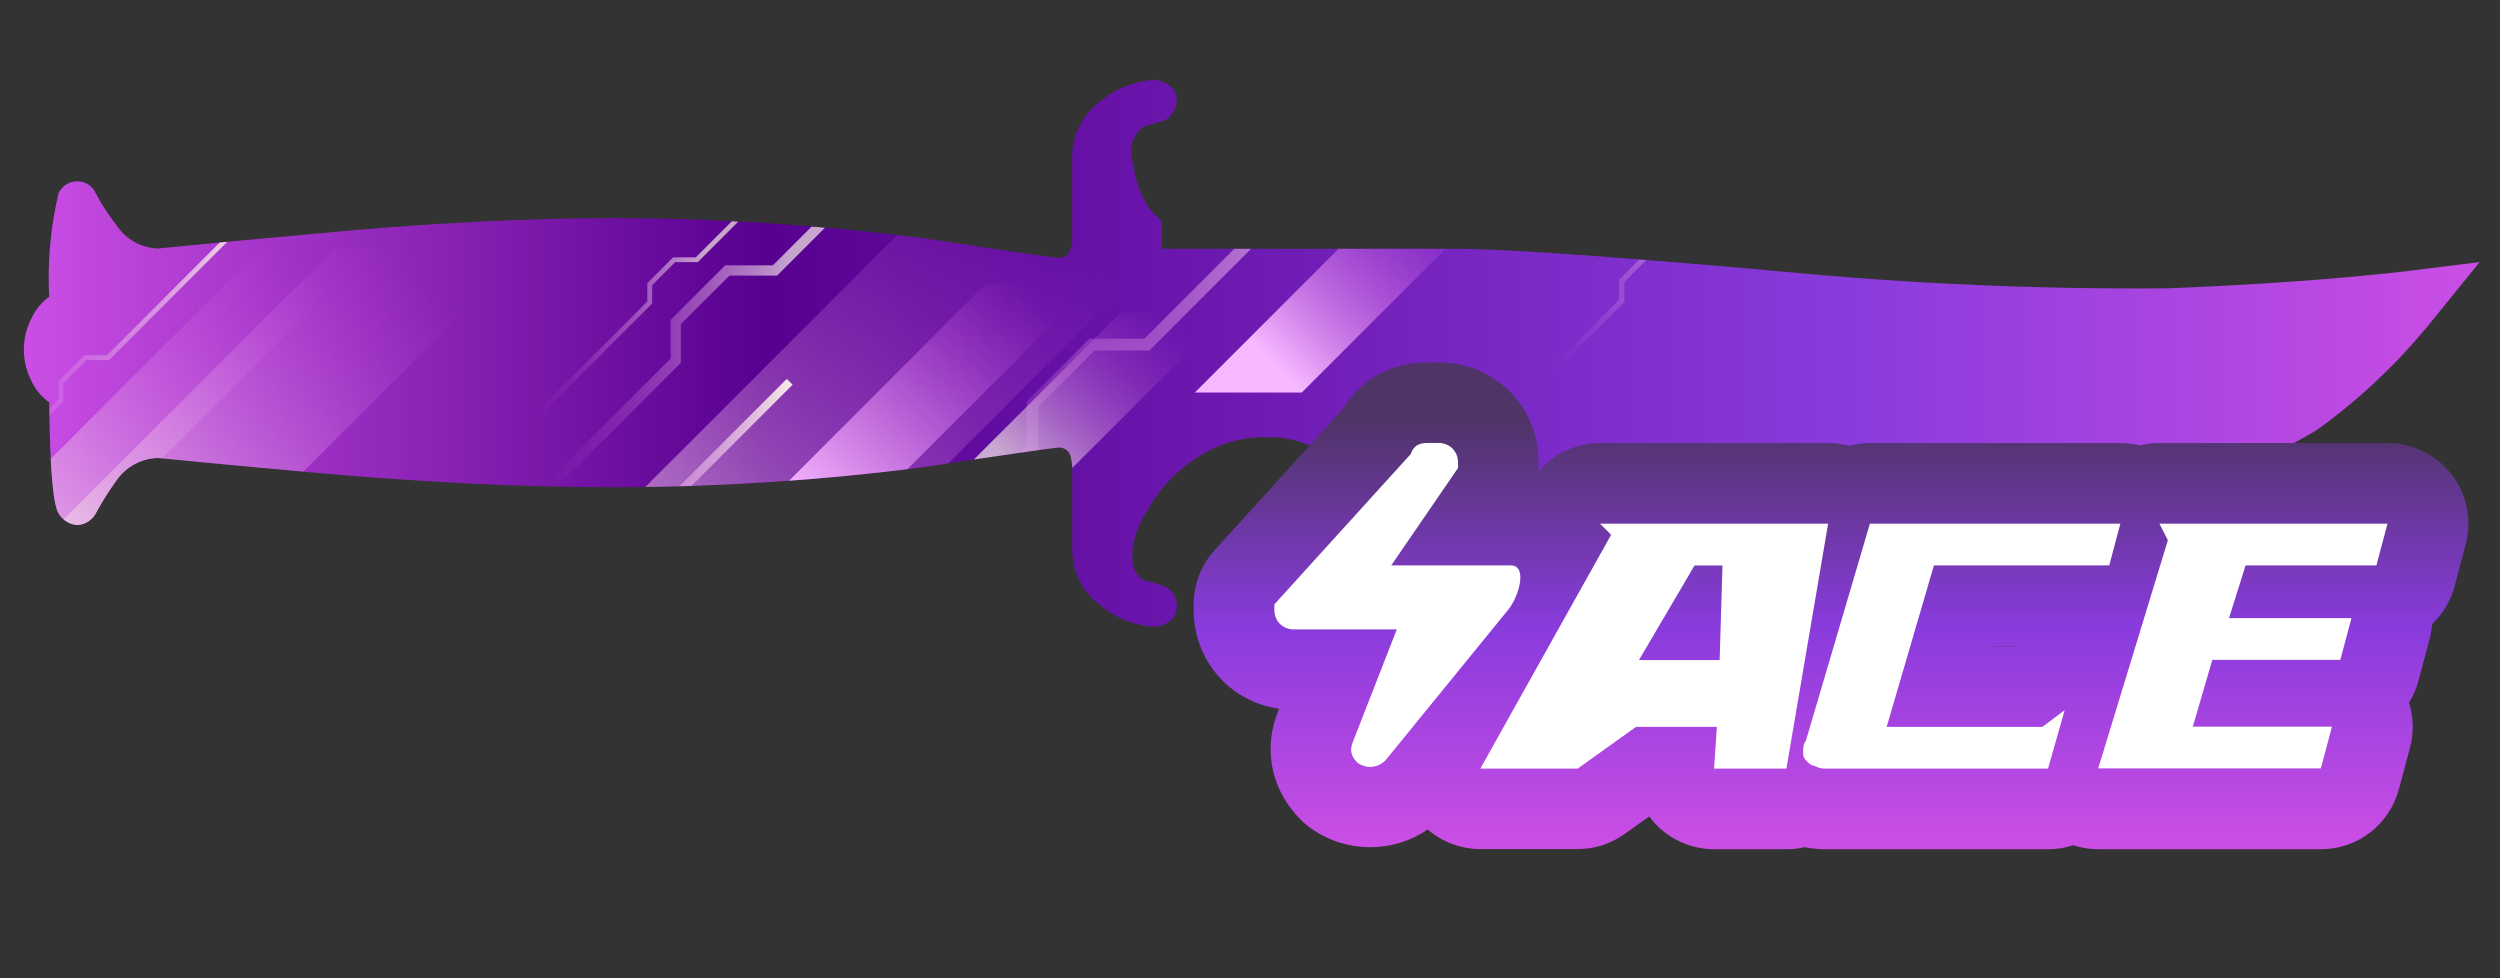 <?xml version="1.0" encoding="utf-8"?>
<!-- Generator: Adobe Illustrator 16.0.0, SVG Export Plug-In . SVG Version: 6.00 Build 0)  -->
<!DOCTYPE svg PUBLIC "-//W3C//DTD SVG 1.1//EN" "http://www.w3.org/Graphics/SVG/1.1/DTD/svg11.dtd">
<svg version="1.1" id="case1" xmlns="http://www.w3.org/2000/svg" xmlns:xlink="http://www.w3.org/1999/xlink" x="0px" y="0px"
	 width="92px" height="36px" viewBox="0 0 92 36" enable-background="new 0 0 92 36" xml:space="preserve">
<rect x="0" y="0" width="92" height="36" fill="#333333" stroke="none"/>
<linearGradient id="knife_t_1_" gradientUnits="userSpaceOnUse" x1="-58.163" y1="6.337" x2="32.21" y2="6.337" gradientTransform="matrix(1 0 0 -1 59.04 19.34)">
	<stop  offset="0" style="stop-color:#CA4EE5"/>
	<stop  offset="0.301" style="stop-color:#570090"/>
	<stop  offset="0.742" style="stop-color:#893BDC"/>
	<stop  offset="1" style="stop-color:#CA4EE5"/>
</linearGradient>
<path id="knife_t" fill="url(#knife_t_1_)" d="M91.25,9.645l-1.939,2.393c-1.183,1.428-2.541,2.7-4.045,3.782
	c-2.391,1.432-5.021,2.412-7.768,2.891c-3.205,0.579-6.458,0.85-9.715,0.811H50.766c-0.119,0.012-0.236-0.004-0.351-0.037
	c0-0.021-0.063-0.229-0.194-0.615c-0.207-0.513-0.336-0.821-0.389-0.928c-0.262-0.513-0.646-0.951-1.122-1.272
	c-0.59-0.383-1.278-0.584-1.981-0.578c-0.783-0.037-1.56,0.136-2.251,0.5c-0.925,0.481-1.694,1.218-2.215,2.121
	c-0.25,0.379-0.435,0.796-0.548,1.233c-0.129,0.773,0.012,1.248,0.429,1.43c0.188,0.03,0.372,0.083,0.548,0.152
	c0.164,0.025,0.314,0.107,0.424,0.23c0.229,0.273,0.259,0.658,0.077,0.963c-0.251,0.285-0.642,0.406-1.009,0.313
	c-0.631-0.095-1.223-0.36-1.708-0.773c-0.648-0.479-1.026-1.237-1.017-2.046V17.4c0.012-0.221-0.014-0.442-0.076-0.654
	c-0.067-0.176-0.241-0.288-0.428-0.274c-0.157,0-1.84,0.244-5.051,0.731c-3.699,0.473-7.423,0.716-11.152,0.73
	c-3.446,0-7.176-0.18-11.19-0.539c-1.995-0.18-3.912-0.36-5.751-0.541c-0.604,0.017-1.165,0.317-1.514,0.81
	c-0.288,0.395-0.548,0.809-0.778,1.237c-0.135,0.242-0.382,0.398-0.659,0.422c-0.289-0.016-0.551-0.174-0.7-0.422
	c-0.209-0.312-0.323-1.674-0.35-4.092c-0.287-0.204-0.514-0.481-0.659-0.801c-0.182-0.358-0.276-0.754-0.273-1.157
	c0.001-0.39,0.095-0.774,0.273-1.12c0.146-0.323,0.373-0.602,0.659-0.811C1.742,9.635,1.86,8.35,2.157,7.101
	c0.131-0.267,0.403-0.433,0.7-0.427c0.285,0,0.543,0.167,0.659,0.427C3.739,7.521,4,7.921,4.294,8.295
	c0.338,0.511,0.902,0.828,1.514,0.85c1.84-0.183,3.757-0.363,5.751-0.541c4.017-0.385,7.747-0.578,11.19-0.579
	c3.729,0.013,7.453,0.257,11.152,0.73c3.211,0.487,4.895,0.73,5.051,0.73C39.14,9.5,39.314,9.388,39.38,9.212
	c0.065-0.198,0.091-0.408,0.076-0.617V5.789c-0.009-0.804,0.367-1.564,1.012-2.044c0.486-0.411,1.078-0.679,1.708-0.772
	c0.367-0.094,0.757,0.025,1.008,0.31c0.182,0.292,0.152,0.668-0.075,0.928c-0.1,0.145-0.253,0.243-0.426,0.273
	c-0.105,0.026-0.287,0.078-0.547,0.153c-0.465,0.296-0.646,0.885-0.429,1.391c0.061,0.609,0.275,1.193,0.624,1.697l0.424,0.426
	v1.004h10.652c1.167,0,2.936,0.091,5.323,0.269c3.004,0.231,5.319,0.425,6.953,0.579c4.674,0.444,9.365,0.646,14.063,0.608
	c3.266-0.128,6.166-0.334,8.701-0.618L91.25,9.645z"/>
<g>
	<defs>
		<path id="SVGID_1_" d="M91.25,9.645l-1.939,2.393c-1.183,1.428-2.541,2.7-4.045,3.782c-2.391,1.432-5.021,2.412-7.768,2.891
			c-3.205,0.579-6.458,0.85-9.715,0.811H50.766c-0.119,0.012-0.236-0.004-0.351-0.037c0-0.021-0.063-0.229-0.194-0.615
			c-0.207-0.513-0.336-0.821-0.389-0.929c-0.262-0.512-0.646-0.951-1.122-1.271c-0.59-0.383-1.278-0.584-1.981-0.578
			c-0.783-0.037-1.56,0.137-2.251,0.5c-0.925,0.48-1.694,1.219-2.215,2.121c-0.25,0.379-0.435,0.796-0.548,1.233
			c-0.129,0.773,0.012,1.248,0.429,1.43c0.188,0.03,0.372,0.083,0.548,0.152c0.164,0.025,0.314,0.107,0.424,0.23
			c0.229,0.273,0.259,0.658,0.077,0.963c-0.251,0.285-0.642,0.406-1.009,0.313c-0.631-0.095-1.223-0.36-1.708-0.773
			c-0.648-0.479-1.026-1.237-1.017-2.046V17.4c0.012-0.221-0.014-0.442-0.076-0.654c-0.067-0.176-0.241-0.288-0.428-0.273
			c-0.157,0-1.84,0.243-5.051,0.73c-3.699,0.473-7.423,0.716-11.152,0.73c-3.446,0-7.176-0.181-11.19-0.539
			c-1.995-0.181-3.912-0.36-5.751-0.541c-0.604,0.017-1.165,0.316-1.514,0.81c-0.288,0.396-0.548,0.81-0.778,1.237
			c-0.135,0.242-0.382,0.398-0.659,0.422c-0.289-0.016-0.551-0.174-0.7-0.422c-0.209-0.312-0.323-1.674-0.35-4.092
			c-0.287-0.205-0.514-0.481-0.659-0.802c-0.182-0.358-0.276-0.754-0.273-1.157c0.001-0.39,0.095-0.774,0.273-1.12
			c0.146-0.323,0.373-0.602,0.659-0.811C1.742,9.635,1.86,8.35,2.157,7.101c0.131-0.267,0.403-0.433,0.7-0.427
			c0.285,0,0.543,0.167,0.659,0.427C3.739,7.521,4,7.921,4.294,8.295c0.338,0.511,0.902,0.828,1.514,0.85
			c1.84-0.183,3.757-0.363,5.751-0.541c4.017-0.385,7.747-0.578,11.19-0.579c3.729,0.013,7.453,0.257,11.152,0.73
			c3.211,0.487,4.895,0.73,5.051,0.73C39.14,9.5,39.314,9.388,39.38,9.212c0.065-0.198,0.091-0.408,0.076-0.617V5.789
			c-0.009-0.804,0.367-1.564,1.012-2.044c0.486-0.411,1.078-0.679,1.708-0.772c0.367-0.094,0.757,0.025,1.008,0.31
			c0.182,0.292,0.152,0.668-0.075,0.928c-0.1,0.145-0.253,0.243-0.426,0.273c-0.105,0.026-0.287,0.078-0.547,0.153
			c-0.465,0.296-0.646,0.885-0.429,1.391c0.061,0.609,0.275,1.193,0.624,1.697l0.424,0.426v1.004h10.652
			c1.167,0,2.936,0.091,5.323,0.269c3.004,0.231,5.319,0.425,6.953,0.579c4.674,0.444,9.365,0.646,14.063,0.608
			c3.266-0.128,6.166-0.334,8.701-0.618L91.25,9.645z"/>
	</defs>
	<clipPath id="SVGID_2_">
		<use xlink:href="#SVGID_1_"  overflow="visible"/>
	</clipPath>
	<g clip-path="url(#SVGID_2_)">
		<g opacity="0.7">
			
				<linearGradient id="SVGID_3_" gradientUnits="userSpaceOnUse" x1="-541.308" y1="174.053" x2="-521.706" y2="174.053" gradientTransform="matrix(1 0 0 1 561.38 -165.621)">
				<stop  offset="0" style="stop-color:#CA4EE5;stop-opacity:0"/>
				<stop  offset="0.462" style="stop-color:#F6EBE6"/>
			</linearGradient>
			<polygon fill="url(#SVGID_3_)" points="20.338,18.067 20.072,17.8 24.678,13.192 24.678,11.774 26.684,9.765 28.441,9.765 
				39.409,-1.204 39.674,-0.937 28.596,10.143 26.842,10.143 25.055,11.927 25.055,13.35 			"/>
		</g>
		<g opacity="0.7">
			
				<linearGradient id="SVGID_4_" gradientUnits="userSpaceOnUse" x1="-504.192" y1="174.176" x2="-494.001" y2="174.176" gradientTransform="matrix(1 0 0 1 561.38 -165.621)">
				<stop  offset="0" style="stop-color:#CA4EE5;stop-opacity:0"/>
				<stop  offset="0.575" style="stop-color:#F6EBE6"/>
			</linearGradient>
			<polygon fill="url(#SVGID_4_)" points="57.324,13.565 57.188,13.424 59.582,11.03 59.582,10.292 60.625,9.248 61.537,9.248 
				67.24,3.545 67.379,3.683 61.619,9.444 60.705,9.444 59.777,10.372 59.777,11.11 			"/>
		</g>
		<g>
			
				<linearGradient id="SVGID_5_" gradientUnits="userSpaceOnUse" x1="-528.917" y1="176.546" x2="-506.31" y2="176.546" gradientTransform="matrix(1 0 0 1 561.38 -165.621)">
				<stop  offset="0" style="stop-color:#CA4EE5;stop-opacity:0"/>
				<stop  offset="1" style="stop-color:#F6EBE6"/>
			</linearGradient>
			<polygon fill="url(#SVGID_5_)" points="32.768,22.037 32.463,21.73 37.776,16.417 37.776,14.78 40.09,12.466 42.113,12.466 
				54.762,-0.187 55.07,0.123 42.295,12.899 40.271,12.899 38.21,14.959 38.21,16.598 			"/>
		</g>
		<g opacity="0.7">
			
				<linearGradient id="SVGID_6_" gradientUnits="userSpaceOnUse" x1="-541.71" y1="175.439" x2="-530.445" y2="175.439" gradientTransform="matrix(1 0 0 1 561.38 -165.621)">
				<stop  offset="0" style="stop-color:#CA4EE5;stop-opacity:0"/>
				<stop  offset="0.559" style="stop-color:#F6EBE6"/>
			</linearGradient>
			<polygon fill="url(#SVGID_6_)" points="19.796,15.372 19.67,15.245 23.82,11.095 23.82,10.421 24.772,9.469 25.604,9.469 
				30.809,4.264 30.935,4.39 25.678,9.647 24.845,9.647 23.998,10.496 23.998,11.169 			"/>
		</g>
		<g>
			
				<linearGradient id="SVGID_7_" gradientUnits="userSpaceOnUse" x1="-563.375" y1="179.04" x2="-552.11" y2="179.04" gradientTransform="matrix(1 0 0 1 561.38 -165.621)">
				<stop  offset="0" style="stop-color:#CA4EE5;stop-opacity:0"/>
				<stop  offset="1" style="stop-color:#F6EBE6"/>
			</linearGradient>
			<polygon fill="url(#SVGID_7_)" points="-1.869,18.973 -1.995,18.846 2.154,14.696 2.154,14.024 3.107,13.071 3.939,13.071 
				9.144,7.866 9.27,7.991 4.013,13.25 3.18,13.25 2.333,14.097 2.333,14.772 			"/>
		</g>
		
			<linearGradient id="SVGID_8_" gradientUnits="userSpaceOnUse" x1="-550.299" y1="175.336" x2="-563.698" y2="188.735" gradientTransform="matrix(1 0 0 1 561.38 -165.621)">
			<stop  offset="0" style="stop-color:#CA4EE5;stop-opacity:0"/>
			<stop  offset="1" style="stop-color:#F6EBE6"/>
		</linearGradient>
		<polygon fill="url(#SVGID_8_)" points="10.145,8.608 -3.553,22.307 0.527,22.307 14.211,8.624 		"/>
		
			<linearGradient id="SVGID_9_" gradientUnits="userSpaceOnUse" x1="-546.106" y1="175.335" x2="-560.774" y2="190.004" gradientTransform="matrix(1 0 0 1 561.38 -165.621)">
			<stop  offset="0" style="stop-color:#CA4EE5;stop-opacity:0"/>
			<stop  offset="1" style="stop-color:#F6EBE6"/>
		</linearGradient>
		<polygon fill="url(#SVGID_9_)" points="12.302,9.155 -1.396,22.852 5.666,22.852 19.35,9.169 		"/>
		
			<linearGradient id="SVGID_10_" gradientUnits="userSpaceOnUse" x1="-522.668" y1="173.718" x2="-544.009" y2="195.059" gradientTransform="matrix(1 0 0 1 561.38 -165.621)">
			<stop  offset="0" style="stop-color:#CA4EE5;stop-opacity:0"/>
			<stop  offset="0.774" style="stop-color:#F6EBE6"/>
		</linearGradient>
		<polygon opacity="0.7" fill="url(#SVGID_10_)" enable-background="new    " points="34.388,7.282 14.46,27.209 24.735,27.209 
			44.643,7.303 		"/>
		
			<linearGradient id="SVGID_11_" gradientUnits="userSpaceOnUse" x1="-518.476" y1="177.435" x2="-526.646" y2="185.605" gradientTransform="matrix(1 0 0 1 561.38 -165.621)">
			<stop  offset="0" style="stop-color:#CA4EE5;stop-opacity:0"/>
			<stop  offset="0.672" style="stop-color:#F6EBE6"/>
		</linearGradient>
		<polygon opacity="0.7" fill="url(#SVGID_11_)" enable-background="new    " points="41.248,11.501 33.618,19.131 37.551,19.131 
			45.174,11.509 		"/>
		
			<linearGradient id="SVGID_12_" gradientUnits="userSpaceOnUse" x1="-508.121" y1="172.746" x2="-516.293" y2="180.918" gradientTransform="matrix(1 0 0 1 561.38 -165.621)">
			<stop  offset="0" style="stop-color:#CA4EE5;stop-opacity:0"/>
			<stop  offset="0.769" style="stop-color:#F6B8FF"/>
		</linearGradient>
		<polygon fill="url(#SVGID_12_)" points="51.602,6.813 43.971,14.444 47.906,14.444 55.527,6.821 		"/>
		
			<linearGradient id="SVGID_13_" gradientUnits="userSpaceOnUse" x1="-523.434" y1="176.368" x2="-531.605" y2="184.54" gradientTransform="matrix(1 0 0 1 561.38 -165.621)">
			<stop  offset="0" style="stop-color:#CA4EE5;stop-opacity:0"/>
			<stop  offset="1" style="stop-color:#F6B8FF"/>
		</linearGradient>
		<polygon fill="url(#SVGID_13_)" points="36.29,10.436 28.66,18.067 32.593,18.067 40.216,10.444 		"/>
		<g>
			
				<linearGradient id="SVGID_14_" gradientUnits="userSpaceOnUse" x1="-541.967" y1="184.44" x2="-532.212" y2="184.44" gradientTransform="matrix(1 0 0 1 561.38 -165.621)">
				<stop  offset="0" style="stop-color:#CA4EE5;stop-opacity:0"/>
				<stop  offset="1" style="stop-color:#F6EBE6"/>
			</linearGradient>
			<polygon fill="url(#SVGID_14_)" points="19.628,23.697 19.413,23.484 28.953,13.942 29.168,14.157 			"/>
		</g>
	</g>
</g>
<linearGradient id="shape2_1_" gradientUnits="userSpaceOnUse" x1="383.303" y1="835.72" x2="383.303" y2="851.303" gradientTransform="matrix(1 0 0 1 -315.92 -820.26)">
	<stop  offset="0" style="stop-color:#4F3468"/>
	<stop  offset="0.489" style="stop-color:#893BDC"/>
	<stop  offset="1" style="stop-color:#CA4EE5"/>
</linearGradient>
<path id="shape2_2_" fill="url(#shape2_1_)" d="M77.214,31.251c-0.313,0-0.625-0.05-0.923-0.147
	c-0.297,0.102-0.607,0.147-0.921,0.147h-8.193c-0.185,0-0.446-0.009-0.77-0.075c-0.218,0.051-0.439,0.075-0.664,0.075h-2.664
	c-0.815,0-1.604-0.342-2.166-0.937c-0.078-0.086-0.149-0.174-0.22-0.27l-0.909,0.648c-0.503,0.359-1.101,0.554-1.726,0.554h-3.584
	c-0.719,0-1.401-0.267-1.937-0.722c-0.616,0.427-1.353,0.654-2.114,0.654c-0.75,0-1.479-0.222-2.104-0.642
	c-0.163-0.11-0.314-0.233-0.451-0.37c-1.021-1.021-1.363-2.423-0.92-3.753l0.044-0.128l0.08-0.203
	c-1.801-0.254-3.145-1.766-3.145-3.646V22.24c0-0.741,0.274-1.45,0.773-1.996l4.748-5.232c0.646-1.069,1.762-1.679,3.078-1.679h0.41
	c2.063,0,3.685,1.618,3.685,3.684c0,0-0.001,0.289-0.003,0.331c0.555-0.653,1.372-1.044,2.26-1.044h8.396
	c0.263,0,0.52,0.034,0.77,0.101c0.25-0.067,0.51-0.101,0.771-0.101h9.219c0.242,0,0.482,0.029,0.717,0.087
	c0.232-0.058,0.475-0.087,0.719-0.087h8.396c0.917,0,1.797,0.433,2.354,1.159c0.563,0.726,0.752,1.689,0.516,2.573l-0.405,1.532
	c-0.146,0.541-0.435,1.02-0.829,1.395c-0.016,0.188-0.045,0.372-0.094,0.555l-0.41,1.537c-0.075,0.282-0.189,0.551-0.348,0.799
	c0.168,0.533,0.187,1.109,0.039,1.656l-0.412,1.539c-0.348,1.297-1.522,2.202-2.864,2.202H77.214z M74.175,23.782l0.013-0.009
	h-0.793l-0.002,0.009H74.175z"/>
<path id="ACE_1_" fill="#FFFFFF" d="M51.402,23.163h-3.789c-0.409,0-0.717-0.308-0.717-0.718c0-0.104,0-0.104,0-0.204l5.018-5.531
	c0.104-0.307,0.311-0.41,0.615-0.41h0.41c0.408,0,0.717,0.308,0.717,0.717c0,0.102,0,0.205,0,0.205l-2.458,3.584H55.6
	c0.615,0,0.313,1.127-0.103,1.639l-4.507,5.531c-0.309,0.308-0.717,0.308-1.023,0.104c-0.205-0.206-0.309-0.41-0.205-0.719
	L51.402,23.163L51.402,23.163L51.402,23.163z M58.88,19.271l0.409,0.41l-4.813,8.603h3.584l2.147-1.536h2.974l-0.104,1.536h2.663
	l1.535-9.013H58.88L58.88,19.271z M63.387,20.809l-0.104,3.482h-2.97l2.047-3.482H63.387L63.387,20.809z M67.177,28.284h8.191
	l0.612-2.15l-0.818,0.614H69.43l1.739-5.941h6.452l0.408-1.535h-9.217l-2.355,7.988c-0.102,0.104-0.102,0.309-0.102,0.409
	c0,0.103,0,0.205,0.103,0.31c0.103,0.105,0.205,0.203,0.308,0.203C66.971,28.284,67.074,28.284,67.177,28.284L67.177,28.284
	L67.177,28.284z M79.466,19.271l0.312,0.609l-2.563,8.396h8.193l0.408-1.534h-5.121l0.718-2.458h4.711l0.41-1.537h-4.507
	l0.611-1.941h4.814l0.408-1.535H79.466L79.466,19.271z"/>
</svg>
